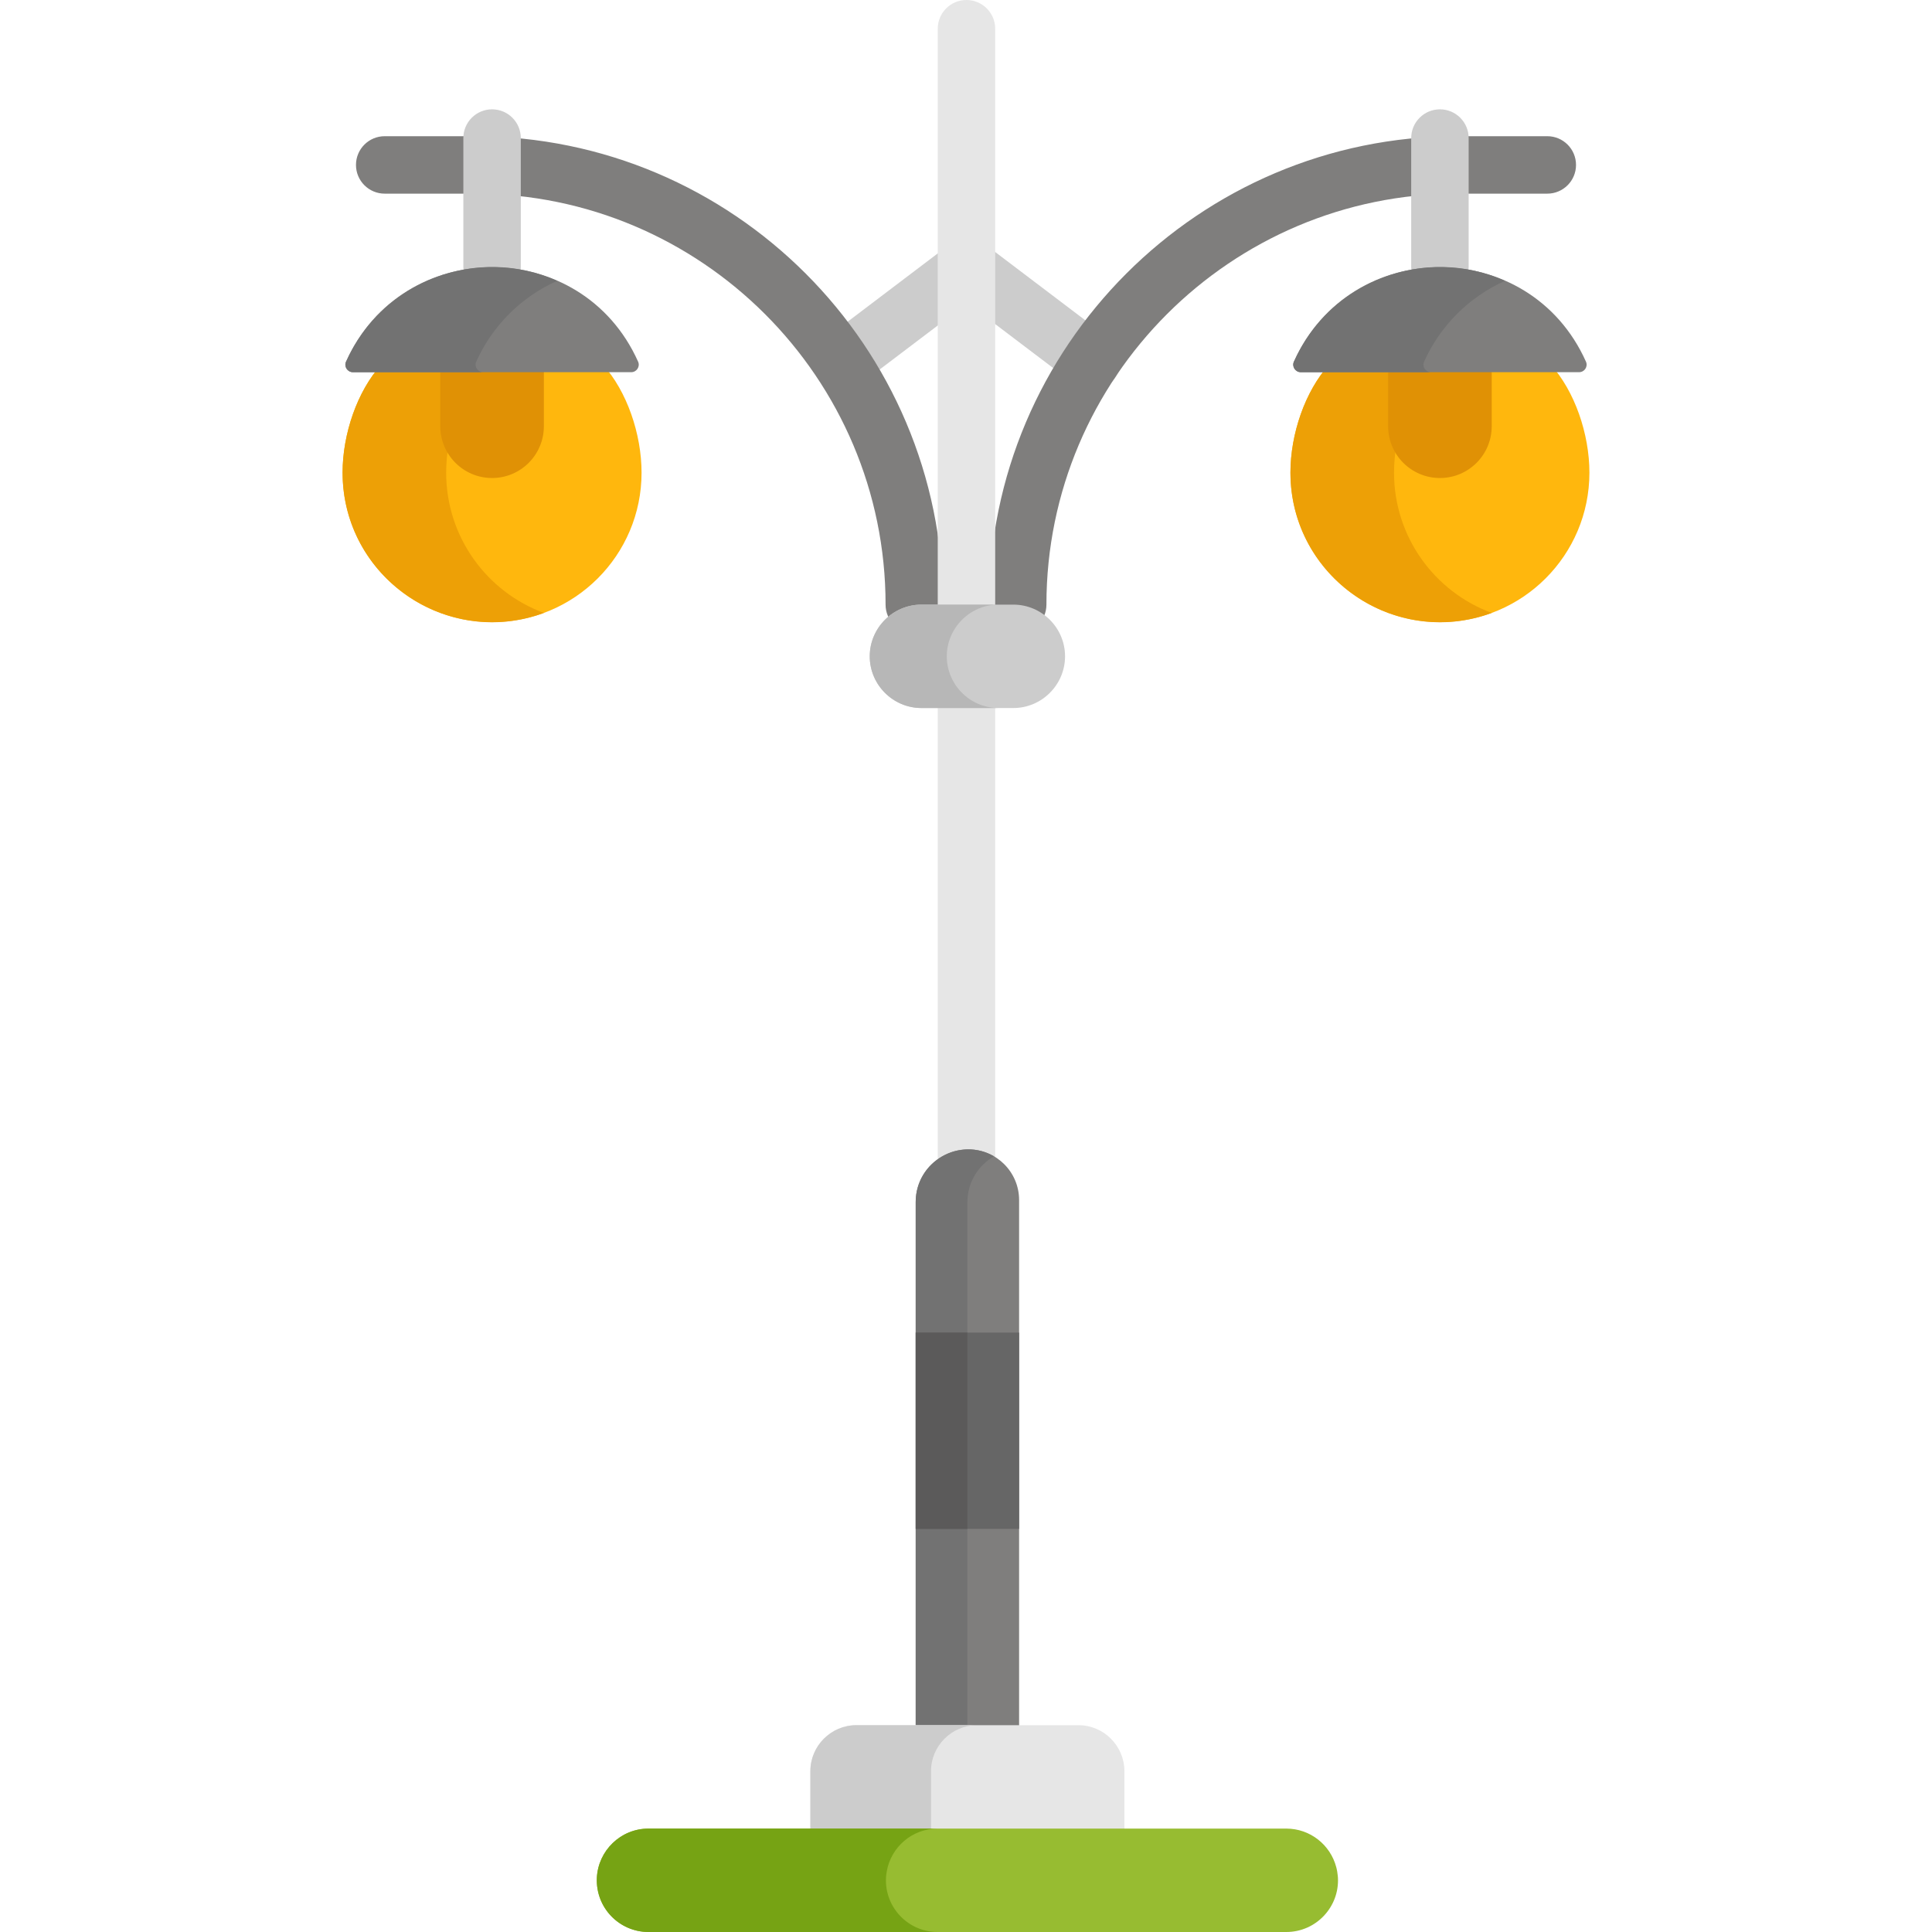 <svg xmlns="http://www.w3.org/2000/svg" xmlns:xlink="http://www.w3.org/1999/xlink" version="1.1" id="Capa_1" x="0px" y="0px" viewBox="0 0 512 512" style="enable-background:new 0 0 512 512;" xml:space="preserve">
<g>
	<path style="fill:#CCCCCC;" d="M289.319,103.338c-1.602,0-3.217-0.503-4.592-1.545l-32.955-24.971   c-3.35-2.538-4.009-7.313-1.469-10.663c2.539-3.352,7.314-4.007,10.664-1.47l32.955,24.971c3.35,2.538,4.009,7.313,1.469,10.663   C293.895,102.299,291.619,103.338,289.319,103.338z"/>
	<path style="fill:#CCCCCC;" d="M223.421,103.338c-7.302,0-10.375-9.306-4.603-13.678l32.955-24.971   c3.351-2.539,8.125-1.882,10.664,1.47c2.539,3.35,1.881,8.125-1.469,10.663l-32.955,24.971   C226.637,102.834,225.022,103.338,223.421,103.338z"/>
</g>
<g>
	<path style="fill:#7F7E7D;" d="M269.702,167.842c-4.204,0-7.612-3.407-7.612-7.612c0-68.448,55.687-124.135,124.136-124.135h23.823   c4.204,0,7.612,3.407,7.612,7.612s-3.408,7.612-7.612,7.612h-23.823c-60.054,0-108.912,48.857-108.912,108.911   C277.314,164.434,273.906,167.842,269.702,167.842z"/>
	<path style="fill:#7F7E7D;" d="M242.298,167.842c-4.204,0-7.612-3.407-7.612-7.612c0-60.054-48.858-108.911-108.912-108.911   h-23.823c-4.204,0-7.612-3.407-7.612-7.612s3.408-7.612,7.612-7.612h23.823c68.448,0,124.135,55.687,124.135,124.135   C249.91,164.434,246.503,167.842,242.298,167.842z"/>
</g>
<path style="fill:#E6E6E6;" d="M256.123,0c-4.204,0-7.612,3.407-7.612,7.612V25.44v45.612V88.88c0,29.1,0,209.002,0,233.546  c0,4.204,3.408,7.612,7.612,7.612s7.612-3.407,7.612-7.612c0-237.232,0,27.871,0-233.546V71.052V25.44V7.612  C263.735,3.407,260.327,0,256.123,0z"/>
<path style="fill:#CCCCCC;" d="M268.548,187.635h-24.356c-7.536,0-13.702-6.166-13.702-13.702l0,0  c0-7.536,6.166-13.702,13.702-13.702h24.356c7.536,0,13.702,6.166,13.702,13.702l0,0  C282.25,181.469,276.085,187.635,268.548,187.635z"/>
<path style="fill:#B7B7B7;" d="M250.914,173.933c0-7.536,6.166-13.702,13.702-13.702h-20.425c-7.536,0-13.702,6.166-13.702,13.702  s6.166,13.702,13.702,13.702h20.425C257.08,187.635,250.914,181.469,250.914,173.933z"/>
<g>
	<path style="fill:#CCCCCC;" d="M381.596,78.367c-4.204,0-7.612-3.407-7.612-7.612V36.586c0-4.204,3.408-7.612,7.612-7.612   s7.612,3.407,7.612,7.612v34.169C389.208,74.959,385.8,78.367,381.596,78.367z"/>
	<path style="fill:#CCCCCC;" d="M130.405,78.367c-4.204,0-7.612-3.407-7.612-7.612V36.586c0-4.204,3.408-7.612,7.612-7.612   c4.204,0,7.612,3.407,7.612,7.612v34.169C138.016,74.959,134.608,78.367,130.405,78.367z"/>
</g>
<path style="fill:#7F7E7D;" d="M256.641,304.597L256.641,304.597c-7.717,0-13.972,6.256-13.972,13.972c0,0.234,0,8.156,0,7.951  c0,0.356,0,5.455,0,5.183c0,0.185,0,7.724,0,7.577c0,40.355,0,80.338,0,120.702h27.404c0-13.336,0-112.997,0-128.279v-2.791v-2.392  v-2.791c0-0.195,0-5.921,0-5.701C270.072,310.611,264.059,304.597,256.641,304.597z"/>
<path style="fill:#727272;" d="M256.37,328.913c0-0.356,0-5.455,0-5.183c0-0.344,0-5.406,0-5.16c0-5.194,2.84-9.716,7.046-12.124  c-8.913-5.225-20.748,1.2-20.748,12.124c0,0.234,0,8.156,0,7.951c0,0.356,0,5.455,0,5.183c0,0.185,0,7.724,0,7.577  c0,40.355,0,80.338,0,120.702h13.702C256.37,451.253,256.37,326.264,256.37,328.913z"/>
<rect x="242.671" y="353.15" style="fill:#666666;" width="27.404" height="52.02"/>
<path style="fill:#5B5A5A;" d="M242.668,353.148c0,15.984,0,35.652,0,52.022h13.702c0-16.356,0-36.048,0-52.022H242.668z"/>
<path style="fill:#E6E6E6;" d="M285.802,457.192c-12.122,0-38.716,0-58.865,0c-6.698,0-12.179,5.481-12.179,12.179v3.383  c0,5.169,0,10.775,0,15.225c29.687,0,51.93,0,83.222,0c0-3.005,0-11.298,0-15.225v-3.383  C297.981,462.672,292.5,457.192,285.802,457.192z"/>
<path style="fill:#CCCCCC;" d="M246.728,469.371c0-6.698,5.481-12.179,12.179-12.179c-6.714,0-21.952,0-31.969,0  c-6.698,0-12.179,5.481-12.179,12.179v3.383c0,5.169,0,10.775,0,15.225c6.584,0,21.567,0,31.97,0  C246.728,484.143,246.728,476.238,246.728,469.371z"/>
<path style="fill:#97BC31;" d="M354.568,497.636c-0.005-0.104-0.082-1.011-0.198-1.676c-0.087-0.499-0.168-0.845-0.258-1.175  c-1.553-5.862-6.879-10.189-13.23-10.189h-0.386c-40.168,0-127.844,0-168.637,0c-7.404,0-13.345,5.877-13.686,13.04  c-0.355,7.886,5.901,14.364,13.686,14.364h1.501c53.226,0,115.798,0,167.523,0C348.799,512,354.964,505.335,354.568,497.636z"/>
<path style="fill:#76A314;" d="M234.995,495.961c1.119-6.475,6.745-11.365,13.488-11.365c-28.164,0-52.118,0-76.625,0  c-7.445,0-13.335,5.91-13.686,13.04c-0.348,8.001,6.001,14.364,13.686,14.364h1.501c23.165,0,52.707,0,75.125,0  C240.008,512,233.51,504.345,234.995,495.961z"/>
<path style="fill:#FFB70D;" d="M410.932,96.606c6.387,7.034,10.28,18.404,10.28,28.654c0,21.879-17.737,39.617-39.616,39.617  c-21.88,0-39.617-17.737-39.617-39.617c0-10.25,3.893-21.62,10.28-28.654C352.259,96.606,410.932,96.606,410.932,96.606z"/>
<path style="fill:#EDA006;" d="M395.323,162.431c-25.732,9.506-53.343-9.522-53.343-37.171c0-10.25,3.893-21.62,10.28-28.654h27.453  c-6.388,7.034-10.28,18.404-10.28,28.654C369.434,142.313,380.21,156.848,395.323,162.431z"/>
<path style="fill:#E09105;" d="M381.596,126.681c-7.581,0-13.727-6.145-13.727-13.726v-16.35h27.453v16.35  C395.323,120.536,389.177,126.681,381.596,126.681z"/>
<path style="fill:#7F7E7D;" d="M344.727,98.636c-1.433,0-2.419-1.476-1.834-2.784c14.926-33.365,62.447-33.442,77.407,0  c0.585,1.308-0.401,2.783-1.834,2.783L344.727,98.636L344.727,98.636z"/>
<path style="fill:#727272;" d="M377.4,95.852c-0.585,1.308,0.401,2.784,1.834,2.784h-34.507c-1.433,0-2.419-1.476-1.834-2.784  c9.639-21.545,34.822-30.86,55.957-21.425C389.327,78.678,381.658,86.333,377.4,95.852z"/>
<path style="fill:#FFB70D;" d="M159.741,96.606c6.387,7.034,10.28,18.404,10.28,28.654c0,21.879-17.737,39.617-39.616,39.617  c-21.88,0-39.617-17.737-39.617-39.617c0-10.25,3.893-21.62,10.28-28.654C101.067,96.606,159.741,96.606,159.741,96.606z"/>
<path style="fill:#EDA006;" d="M144.13,162.431c-25.732,9.506-53.343-9.522-53.343-37.171c0-10.25,3.893-21.62,10.28-28.654h27.453  c-6.388,7.034-10.28,18.404-10.28,28.654C118.24,142.313,129.017,156.848,144.13,162.431z"/>
<path style="fill:#E09105;" d="M130.405,126.681c-7.581,0-13.726-6.145-13.726-13.726v-16.35h27.453v16.35  C144.13,120.536,137.984,126.681,130.405,126.681z"/>
<path style="fill:#7F7E7D;" d="M93.534,98.636c-1.433,0-2.419-1.476-1.834-2.784c14.926-33.365,62.447-33.442,77.407,0  c0.585,1.308-0.401,2.783-1.834,2.783L93.534,98.636L93.534,98.636z"/>
<path style="fill:#727272;" d="M126.207,95.852c-0.585,1.308,0.401,2.784,1.834,2.784H93.534c-1.433,0-2.419-1.476-1.834-2.784  c9.639-21.545,34.822-30.86,55.957-21.425C138.135,78.678,130.466,86.333,126.207,95.852z"/>
<g>
</g>
<g>
</g>
<g>
</g>
<g>
</g>
<g>
</g>
<g>
</g>
<g>
</g>
<g>
</g>
<g>
</g>
<g>
</g>
<g>
</g>
<g>
</g>
<g>
</g>
<g>
</g>
<g>
</g>
</svg>
